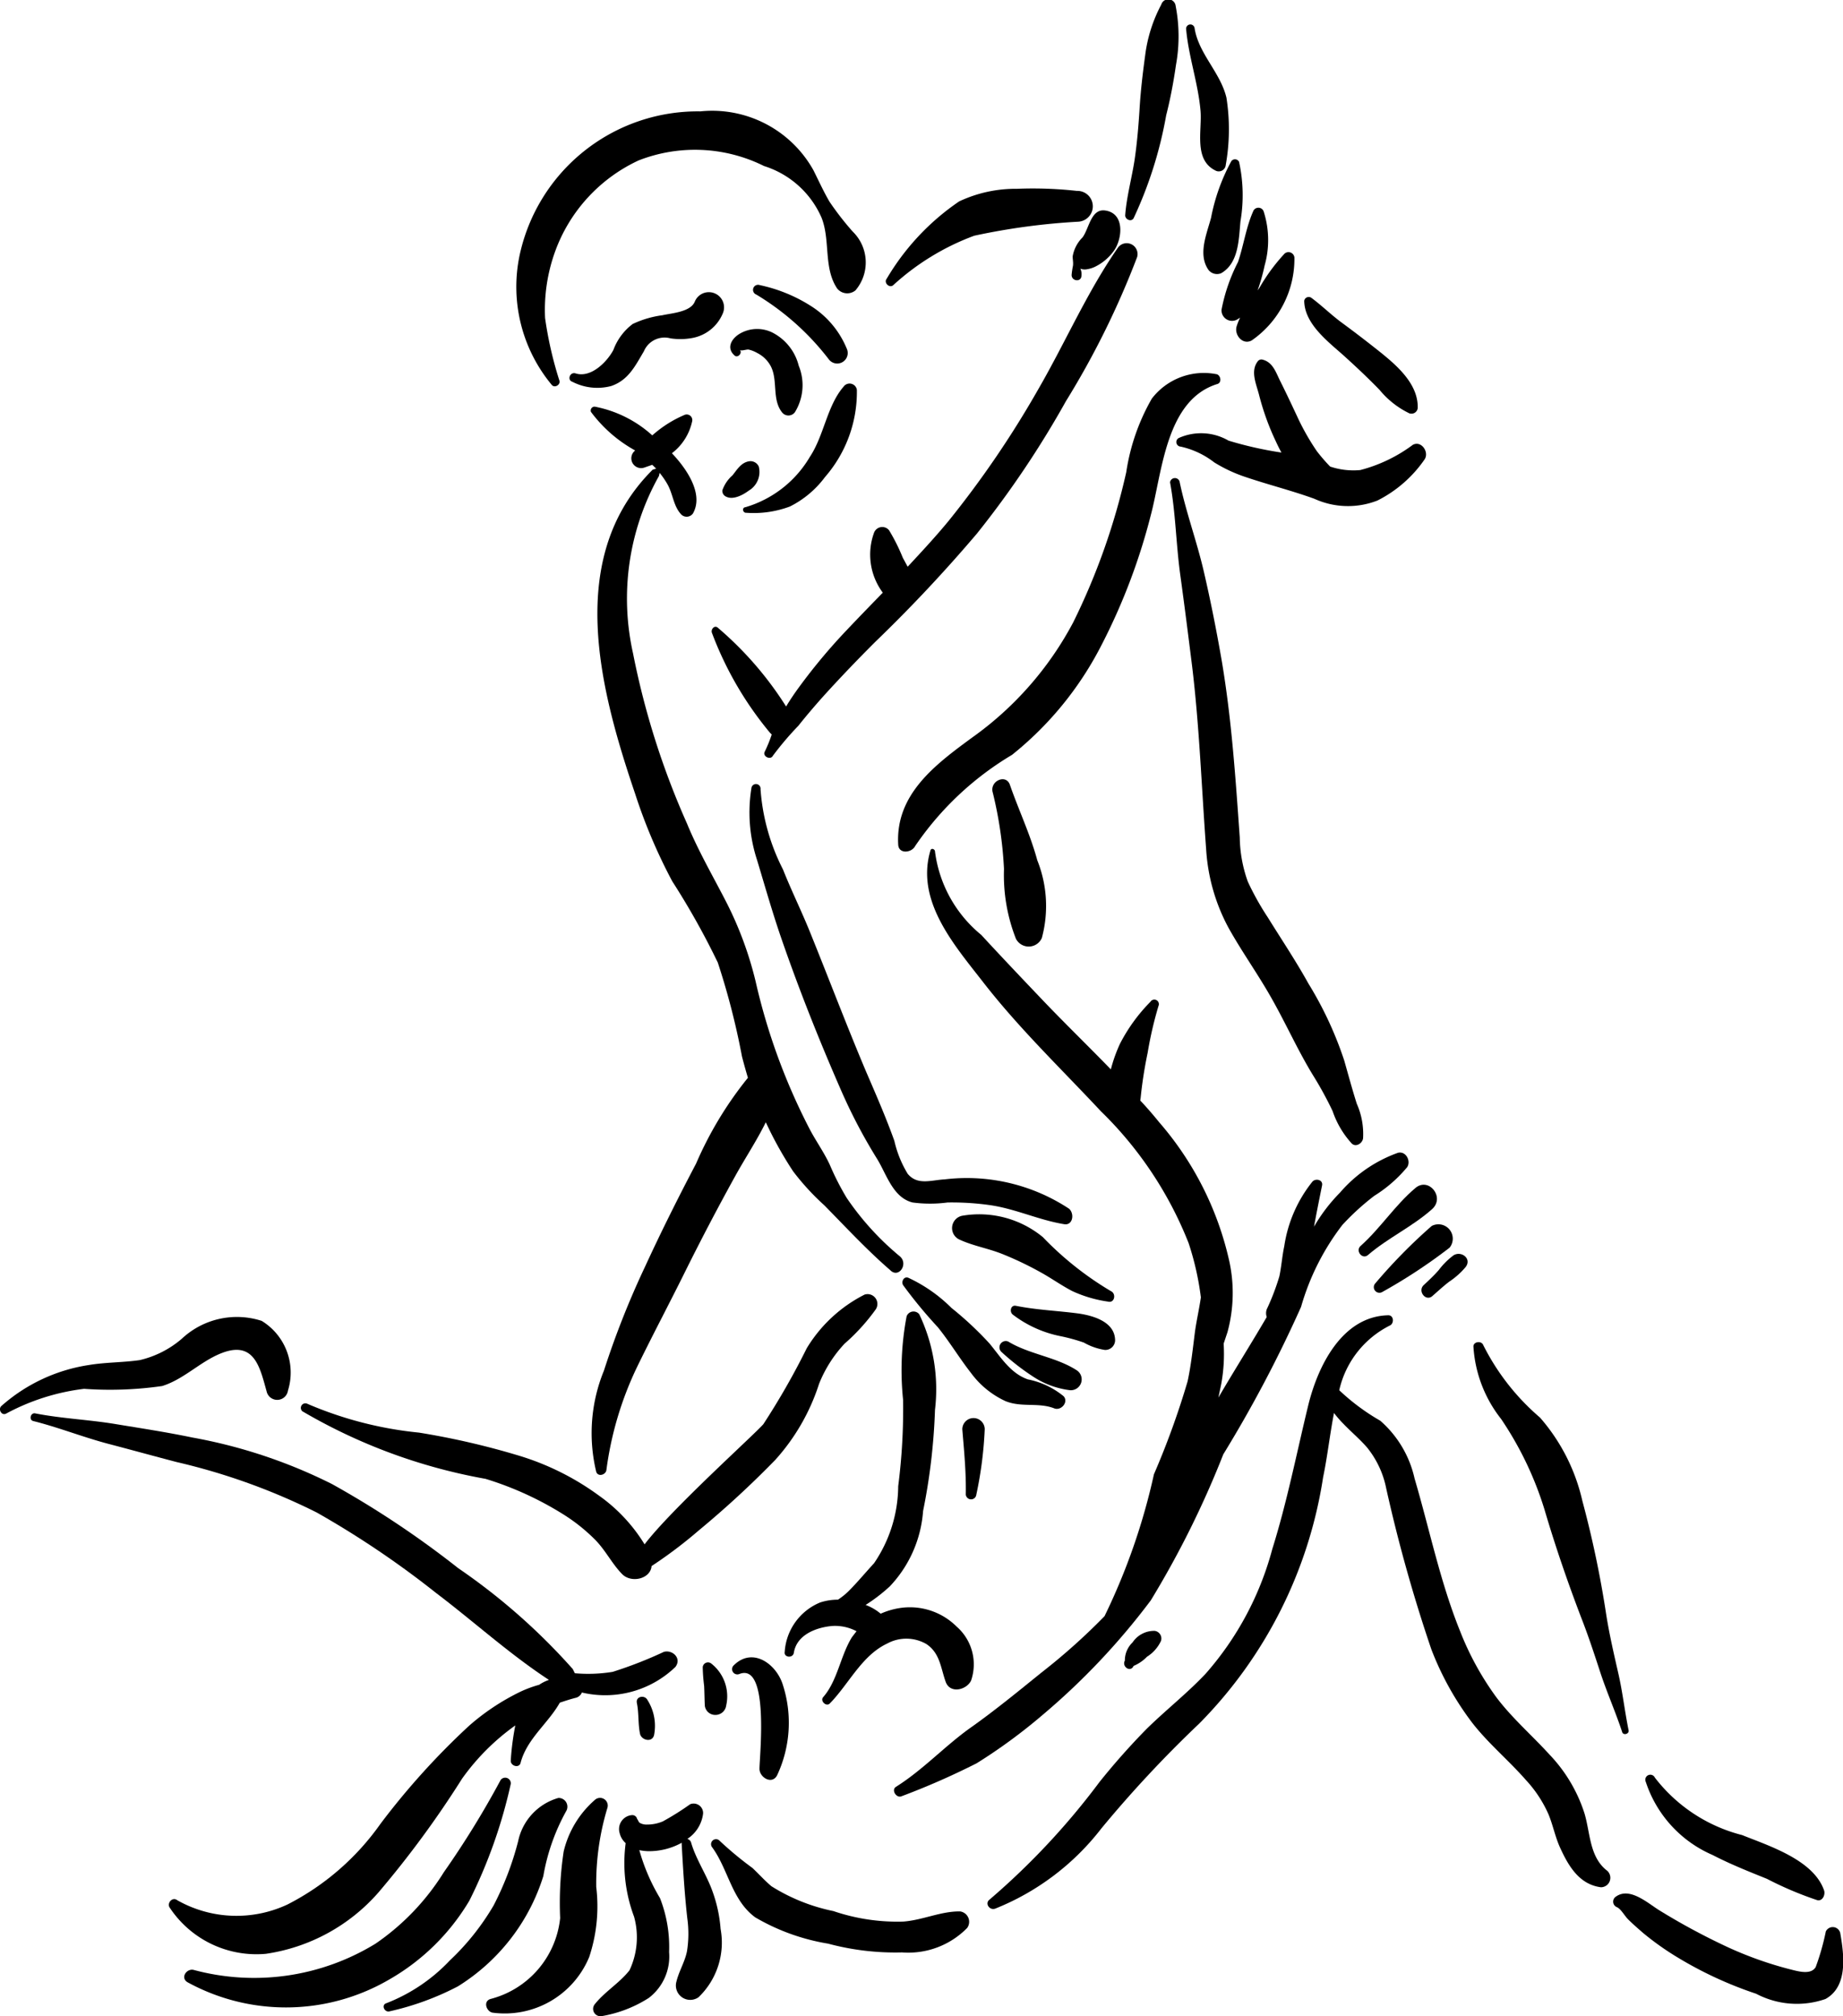 <svg xmlns="http://www.w3.org/2000/svg" data-name="Layer 1" viewBox="2.369 2.122 5.261 5.756" x="0px" y="0px"><title>KAMASUTRA</title><path d="M4.264,6.838a1.196,1.196,0,0,1-.146.057.432.432,0,0,1-.108.004l-.006-.012a1.782,1.782,0,0,0-.327-.288,2.709,2.709,0,0,0-.36-.24,1.468,1.468,0,0,0-.399-.133c-.072-.015-.144-.026-.217-.038-.077-.013-.156-.016-.232-.031-.013-.002-.018.019-.005.022.072.018.142.046.214.065.065.017.13.035.195.052a1.802,1.802,0,0,1,.4.144,2.649,2.649,0,0,1,.341.23c.107.081.209.174.322.248a.118.118,0,0,0-.028.014.329.329,0,0,0-.054.02.652.652,0,0,0-.146.097,2.112,2.112,0,0,0-.253.28.732.732,0,0,1-.265.23.343.343,0,0,1-.315-.012c-.014-.011-.031.009-.021.022a.297.297,0,0,0,.274.131.528.528,0,0,0,.322-.176,2.831,2.831,0,0,0,.238-.324.647.647,0,0,1,.152-.152.759.759,0,0,0-.013.1c-.001.016.024.023.028.007.018-.069.079-.113.112-.172.015-.005.03-.01.046-.014a.025.025,0,0,0,.017-.015.289.289,0,0,0,.267-.073C4.316,6.856,4.288,6.831,4.264,6.838Z" /><path d="M3.798,7.204a2.586,2.586,0,0,1-.162.263.685.685,0,0,1-.195.204.663.663,0,0,1-.519.075c-.02-.005-.039.022-.018.035A.585.585,0,0,0,3.479,7.774a.629.629,0,0,0,.23-.226,1.43,1.43,0,0,0,.118-.333A.016.016,0,0,0,3.798,7.204Z" /><path d="M3.963,7.255a.163.163,0,0,0-.115.124.865.865,0,0,1-.07.183.703.703,0,0,1-.125.157.495.495,0,0,1-.181.122c-.016.005-.005.028.01.023a.793.793,0,0,0,.194-.071.573.573,0,0,0,.15-.135.567.567,0,0,0,.094-.18.587.587,0,0,1,.065-.185A.025.025,0,0,0,3.963,7.255Z" /><path d="M4.069,7.259a.281.281,0,0,0-.091.149.99.99,0,0,0-.01.19.267.267,0,0,1-.199.231c-.022.007-.011.036.006.039A.261.261,0,0,0,4.051,7.709a.46.46,0,0,0,.02-.2A.744.744,0,0,1,4.103,7.283.022.022,0,0,0,4.069,7.259Z" /><path d="M4.426,7.629a.402.402,0,0,0-.023-.107c-.017-.048-.047-.091-.061-.139a.015.015,0,0,0-.011-.011.101.101,0,0,0,.045-.072.027.027,0,0,0-.037-.027.773.773,0,0,1-.078.049.115.115,0,0,1-.045.009.039.039,0,0,1-.021-.005c-.005-.004-.007-.016-.007-.007a.014.014,0,0,0-.015-.015.04.04,0,0,0-.035.052.055.055,0,0,0,.017.028.437.437,0,0,0,.024.21.221.221,0,0,1-.013.153c-.029.037-.071.061-.1.098a.021.021,0,0,0,.02.033.361.361,0,0,0,.135-.052.149.149,0,0,0,.058-.131.381.381,0,0,0-.026-.154.556.556,0,0,1-.059-.137.14.14,0,0,0,.025.003.193.193,0,0,0,.096-.024l-0.0.005c.004.071.008.14.016.211a.317.317,0,0,1-.001.094c-.006.03-.023.057-.03.086a.041.041,0,0,0,.063.045A.216.216,0,0,0,4.426,7.629Z" /><path d="M5.11,7.579c-.055-.001-.107.025-.163.029a.567.567,0,0,1-.199-.03.531.531,0,0,1-.177-.071c-.019-.016-.036-.035-.054-.052a.985.985,0,0,1-.093-.077.014.014,0,0,0-.022.018c.046.063.056.151.123.2a.606.606,0,0,0,.208.075.74.74,0,0,0,.211.025.235.235,0,0,0,.186-.07A.03.03,0,0,0,5.11,7.579Z" /><path d="M6.957,7.463c-.051-.039-.048-.107-.065-.164A.434.434,0,0,0,6.792,7.131c-.05-.055-.107-.104-.152-.164a.834.834,0,0,1-.103-.188c-.057-.141-.087-.29-.13-.436a.307.307,0,0,0-.098-.165.615.615,0,0,1-.117-.087.274.274,0,0,1,.145-.185c.012-.006.011-.029-.005-.029-.133.003-.202.147-.229.259-.033.136-.06.274-.102.408a.882.882,0,0,1-.191.357c-.053.056-.113.103-.168.157a1.994,1.994,0,0,0-.134.151,2.073,2.073,0,0,1-.314.336c-.015.011 0.0.032.016.026a.721.721,0,0,0,.303-.229,3.382,3.382,0,0,1,.279-.299A1.274,1.274,0,0,0,6.146,6.339c.012-.057.019-.121.031-.183a.312.312,0,0,0,.026.03c.022.023.047.044.068.068a.268.268,0,0,1,.055.117,4.383,4.383,0,0,0,.129.46.849.849,0,0,0,.117.21c.046.059.104.107.153.163a.354.354,0,0,1,.064.097c.013.031.019.064.033.095.024.053.055.106.117.114A.027.027,0,0,0,6.957,7.463Z" /><path d="M6.409,5.514c-.058.049-.099.114-.156.165-.016.014.005.04.021.026.057-.049.127-.081.183-.131C6.495,5.54,6.447,5.481,6.409,5.514Z" /><path d="M6.456,5.622a1.535,1.535,0,0,0-.162.165.016.016,0,0,0,.02.024,1.533,1.533,0,0,0,.193-.127A.041.041,0,0,0,6.456,5.622Z" /><path d="M6.518,5.706a.213.213,0,0,0-.042.042c-.013.015-.028.029-.043.043-.018.017.006.048.025.031.016-.014.031-.028.048-.041a.219.219,0,0,0,.047-.042C6.571,5.715,6.54,5.692,6.518,5.706Z" /><path d="M3.116,5.893a.23.23,0,0,0-.228.051.283.283,0,0,1-.12.061c-.048.007-.097.006-.145.014a.486.486,0,0,0-.25.117c-.01.009-0.0.028.013.022a.627.627,0,0,1,.223-.071A1.044,1.044,0,0,0,2.832,6.079c.067-.021.115-.077.181-.098.084-.026.099.049.117.113a.031.031,0,0,0,.061-.002A.173.173,0,0,0,3.116,5.893Z" /><path d="M4.837,5.818a.409.409,0,0,0-.165.153,2.107,2.107,0,0,1-.124.217c-.028.032-.263.243-.339.343a.473.473,0,0,0-.13-.139.756.756,0,0,0-.228-.114,2.196,2.196,0,0,0-.286-.066,1.073,1.073,0,0,1-.318-.082.013.013,0,0,0-.015.021,1.581,1.581,0,0,0,.523.193.931.931,0,0,1,.223.102.509.509,0,0,1,.091.073c.029.03.047.067.075.096.026.028.082.015.085-.022l.012-.008a1.298,1.298,0,0,0,.123-.094,2.75,2.75,0,0,0,.218-.201.596.596,0,0,0,.125-.217.365.365,0,0,1,.073-.115.572.572,0,0,0,.089-.098A.028.028,0,0,0,4.837,5.818Z" /><path d="M4.604,6.933c-.018-.06-.086-.11-.14-.057a.015.015,0,0,0,.016.025c.086-.033.057.236.057.271 0.0.024.035.046.05.019A.353.353,0,0,0,4.604,6.933Z" /><path d="M4.217,6.975c-.008-.015-.034-.01-.03.009.006.029.003.059.009.088.004.018.034.026.04.004A.138.138,0,0,0,4.217,6.975Z" /><path d="M4.399,6.871a.015.015,0,0,0-.024.011.504.504,0,0,0,.004.053c.001.019.001.038.002.057a.03.03,0,0,0,.031.026.031.031,0,0,0,.03-.027A.119.119,0,0,0,4.399,6.871Z" /><path d="M5.1,6.766a.189.189,0,0,0-.156-.054.211.211,0,0,0-.061.017A.146.146,0,0,0,4.84,6.704a.482.482,0,0,0,.069-.053.349.349,0,0,0,.095-.215,1.739,1.739,0,0,0,.034-.289A.497.497,0,0,0,4.993,5.874a.021.021,0,0,0-.036.006.824.824,0,0,0-.01.239,1.743,1.743,0,0,1-.014.246.395.395,0,0,1-.069.22c-.024.026-.048.055-.073.08a.206.206,0,0,1-.03.024.162.162,0,0,0-.051.008.164.164,0,0,0-.101.141c-.003.016.023.019.026.003.008-.052.064-.073.11-.077a.132.132,0,0,1,.069.015l-.013.017c-.033.053-.041.124-.082.171-.01.011.009.029.019.018.054-.055.091-.137.164-.171a.114.114,0,0,1,.112.002c.038.026.04.066.054.106.012.037.06.025.073-.002A.143.143,0,0,0,5.1,6.766Z" /><path d="M4.938,5.709a.796.796,0,0,1-.152-.167.754.754,0,0,1-.048-.094c-.016-.035-.039-.067-.057-.101a1.763,1.763,0,0,1-.155-.423,1.025,1.025,0,0,0-.084-.227c-.038-.074-.08-.146-.112-.224a2.266,2.266,0,0,1-.154-.486.716.716,0,0,1,.074-.506l.002-.009a.242.242,0,0,1,.022.032c.016.028.017.061.038.085a.022.022,0,0,0,.035-.001c.032-.056-.019-.129-.06-.172a.156.156,0,0,0,.058-.092.016.016,0,0,0-.023-.017.335.335,0,0,0-.091.058.339.339,0,0,0-.164-.082.011.011,0,0,0-.011.015.394.394,0,0,0,.126.11l-.003.003a.028.028,0,0,0,.029.046l.023-.008.011.011-.01.003c-.252.251-.15.63-.05.925a1.535,1.535,0,0,0,.106.25,2.166,2.166,0,0,1,.13.232,2.101,2.101,0,0,1,.069.268q.008.031.017.061a1.052,1.052,0,0,0-.148.245c-.051.097-.1.195-.146.295a2.467,2.467,0,0,0-.117.296.471.471,0,0,0-.022.289c.005.015.027.009.029-.005a.971.971,0,0,1,.085-.289c.045-.093.094-.185.14-.278q.068-.137.142-.271c.028-.051.062-.102.088-.155l.013.027a1.076,1.076,0,0,0,.065.113.707.707,0,0,0,.089.097c.062.063.121.127.188.185C4.934,5.773,4.963,5.731,4.938,5.709Z" /><path d="M5.405,6.108a.232.232,0,0,0-.102-.048c-.049-.017-.077-.063-.109-.102a.969.969,0,0,0-.109-.102.431.431,0,0,0-.123-.086c-.013-.005-.021.011-.015.021a1.338,1.338,0,0,0,.099.12c.034.042.062.089.095.131a.254.254,0,0,0,.098.08c.046.019.095.003.14.021C5.399,6.15,5.42,6.124,5.405,6.108Z" /><path d="M5.444,6.035c-.059-.039-.136-.046-.197-.083a.018.018,0,0,0-.02.029.681.681,0,0,0,.094.073.246.246,0,0,0,.103.037A.031.031,0,0,0,5.444,6.035Z" /><path d="M5.448,5.872c-.06-.008-.119-.01-.179-.022-.015-.003-.019.017-.009.025a.33.33,0,0,0,.138.062.514.514,0,0,1,.065.018.174.174,0,0,0,.06.021A.028.028,0,0,0,5.552,5.945C5.549,5.895,5.489,5.878,5.448,5.872Z" /><path d="M5.54,5.808a.917.917,0,0,1-.194-.154.286.286,0,0,0-.231-.061.036.036,0,0,0-.007.068c.039.018.082.025.122.041a.953.953,0,0,1,.109.052c.031.017.06.038.091.054a.364.364,0,0,0,.102.03C5.551,5.843,5.556,5.815,5.54,5.808Z" /><path d="M5.421,5.573a.53.53,0,0,0-.355-.084c-.039.002-.078.018-.106-.016a.315.315,0,0,1-.038-.094c-.024-.067-.052-.131-.08-.196-.055-.13-.105-.262-.158-.393-.025-.063-.055-.123-.08-.186a.593.593,0,0,1-.064-.229.013.013,0,0,0-.026-.003.436.436,0,0,0,.016.205c.022.073.043.147.068.22.051.148.109.294.172.438a1.532,1.532,0,0,0,.103.196c.027.044.045.11.101.124a.378.378,0,0,0,.1 0.0.779.779,0,0,1,.117.007c.075.01.142.043.216.055C5.431,5.621,5.437,5.588,5.421,5.573Z" /><path d="M5.561,2.828c-.088.126-.151.272-.228.405a2.816,2.816,0,0,1-.256.376c-.037.045-.077.088-.117.131l-.014-.026a.549.549,0,0,0-.039-.078.025.025,0,0,0-.043.007.182.182,0,0,0,.025.171c-.035.036-.07.072-.104.108a1.645,1.645,0,0,0-.133.159c-.014.019-.027.038-.039.058a.986.986,0,0,0-.195-.225c-.009-.008-.02.004-.017.014a.987.987,0,0,0,.166.286l.005.005a.397.397,0,0,1-.02.049c-.007.013.016.025.023.012A.884.884,0,0,1,4.648,4.194c.023-.029.047-.057.072-.085.048-.053.097-.104.147-.154a4.233,4.233,0,0,0,.291-.31A2.758,2.758,0,0,0,5.412,3.267a2.417,2.417,0,0,0,.203-.411A.031.031,0,0,0,5.561,2.828Z" /><path d="M5.725,2.139A.021.021,0,0,0,5.684,2.135a.418.418,0,0,0-.046.145c-.007.051-.013.102-.016.153-.003.048-.007.096-.014.144-.008.053-.023.106-.027.159-.001.012.017.021.024.009a1.173,1.173,0,0,0,.093-.294c.012-.047.021-.095.028-.144A.456.456,0,0,0,5.725,2.139Z" /><path d="M5.87,2.401c-.017-.072-.08-.126-.091-.199a.012.012,0,0,0-.024.004c.007.078.034.153.041.232.005.057-.021.142.045.172a.02.02,0,0,0,.027-.017A.581.581,0,0,0,5.87,2.401Z" /><path d="M5.906,2.584a.013.013,0,0,0-.022-.002.556.556,0,0,0-.058.162c-.013.048-.038.105-.007.149a.031.031,0,0,0,.036.009c.05-.029.05-.095.055-.148A.445.445,0,0,0,5.906,2.584Z" /><path d="M6.064,2.857a.017.017,0,0,0-.028-.011.529.529,0,0,0-.072.098l-.005.007a.57.57,0,0,0,.02-.071.267.267,0,0,0-.003-.155.016.016,0,0,0-.03.001c-.02.045-.027.097-.043.144a.506.506,0,0,0-.047.136.03.03,0,0,0,.048.026l.005-.003a.161.161,0,0,0-.01.025c-.007.024.017.054.043.04A.283.283,0,0,0,6.064,2.857Z" /><path d="M5.84,3.19a.187.187,0,0,0-.183.07.599.599,0,0,0-.073.21,1.907,1.907,0,0,1-.151.428.948.948,0,0,1-.288.329c-.105.077-.22.162-.212.306.001.028.038.024.048.005a.876.876,0,0,1,.277-.261.959.959,0,0,0,.251-.305,1.746,1.746,0,0,0,.145-.379c.033-.124.043-.33.191-.375C5.858,3.213,5.853,3.191,5.84,3.19Z" /><path d="M6.36,5.413a.392.392,0,0,0-.166.114.481.481,0,0,0-.074.097c.007-.039.015-.078.023-.118.003-.016-.019-.021-.028-.01a.385.385,0,0,0-.08.184c-.006.028-.008.058-.014.086a.664.664,0,0,1-.036.094.033.033,0,0,0,0.0.022c-.045.077-.093.153-.138.23l0,0.0.008-.038a.478.478,0,0,0,.007-.116l.011-.033a.426.426,0,0,0,.005-.203A.905.905,0,0,0,5.678,5.326c-.017-.021-.035-.042-.054-.062l.001-.007a1.219,1.219,0,0,1,.02-.129,1.081,1.081,0,0,1,.031-.134.013.013,0,0,0-.023-.012.487.487,0,0,0-.087.12.431.431,0,0,0-.026.073c-.064-.066-.13-.13-.194-.197-.059-.062-.118-.124-.176-.187a.368.368,0,0,1-.132-.238c0-.007-.011-.011-.013-.003-.043.145.069.271.152.378.102.131.221.245.334.366a1.077,1.077,0,0,1,.251.377.813.813,0,0,1,.035.155c-.005.034-.013.069-.017.099-.006.047-.011.095-.021.141a2.318,2.318,0,0,1-.096.265,1.818,1.818,0,0,1-.141.405,1.779,1.779,0,0,1-.18.161c-.068.055-.135.11-.206.16-.072.052-.134.119-.209.166-.015.009.001.034.016.027a2.11,2.11,0,0,0,.214-.094,1.557,1.557,0,0,0,.187-.137,1.983,1.983,0,0,0,.31-.328,2.698,2.698,0,0,0,.207-.417A3.669,3.669,0,0,0,6.083,5.853a.697.697,0,0,1,.118-.234.712.712,0,0,1,.091-.083.388.388,0,0,0,.094-.082C6.397,5.437,6.383,5.408,6.36,5.413Z" /><path d="M7.622,7.64A.022.022,0,0,0,7.581,7.636a.688.688,0,0,1-.029.102c-.014.023-.05.012-.074.006a1.048,1.048,0,0,1-.194-.071,1.89,1.89,0,0,1-.178-.097c-.034-.021-.086-.069-.126-.038a.017.017,0,0,0,.005.029c.011.005.022.025.031.034.014.014.029.027.044.04a.8.8,0,0,0,.094.067,1.108,1.108,0,0,0,.228.106.249.249,0,0,0,.198.015C7.645,7.793,7.633,7.703,7.622,7.64Z" /><path d="M7.576,7.519c-.03-.087-.157-.127-.234-.158a.456.456,0,0,1-.249-.164.014.014,0,0,0-.026.012.344.344,0,0,0,.191.209c.05.026.103.047.155.068a1.002,1.002,0,0,0,.144.061C7.572,7.55,7.58,7.531,7.576,7.519Z" /><path d="M7.018,7.062c-.011-.054-.017-.108-.029-.161-.013-.057-.026-.113-.035-.17a2.947,2.947,0,0,0-.068-.324.544.544,0,0,0-.121-.238.663.663,0,0,1-.162-.207c-.005-.013-.028-.01-.028.004a.37.37,0,0,0,.079.207.968.968,0,0,1,.124.259c.031.105.066.207.105.309.02.051.037.103.054.155.019.058.044.114.063.172C7.004,7.077,7.02,7.072,7.018,7.062Z" /><path d="M6.242,5.273c-.013-.041-.024-.082-.036-.124a1.042,1.042,0,0,0-.102-.219c-.036-.065-.077-.126-.116-.189a.784.784,0,0,1-.057-.102.387.387,0,0,1-.023-.126c-.012-.169-.023-.335-.051-.502-.015-.087-.032-.173-.052-.259-.02-.086-.051-.169-.069-.256A.014.014,0,0,0,5.709,3.499c.016.087.017.175.029.263.012.087.023.174.034.262.021.174.027.347.04.522a.541.541,0,0,0,.064.225c.039.07.086.135.125.205.04.071.073.145.115.214a1.032,1.032,0,0,1,.057.104.262.262,0,0,0,.055.093c.012.011.03-.001.032-.015A.213.213,0,0,0,6.242,5.273Z" /><path d="M5.33,4.578c-.02-.074-.053-.143-.078-.215-.011-.033-.059-.011-.049.022A1.149,1.149,0,0,1,5.235,4.603a.497.497,0,0,0,.034.199.041.041,0,0,0,.074-.002A.351.351,0,0,0,5.33,4.578Z" /><path d="M5.665,6.778a.074.074,0,0,0-.063.033.071.071,0,0,0-.022.052l-0.0 0c-.009.016.014.034.024.017l.001-.002a.113.113,0,0,0,.038-.026.107.107,0,0,0,.04-.045A.022.022,0,0,0,5.665,6.778Z" /><path d="M4.803,2.783a.831.831,0,0,1-.066-.085c-.017-.029-.031-.06-.046-.09A.331.331,0,0,0,4.368,2.44a.52.52,0,0,0-.516.412.438.438,0,0,0,.093.37c.009.008.024-.002.021-.013A1.075,1.075,0,0,1,3.925,3.03a.489.489,0,0,1,.029-.191A.459.459,0,0,1,4.192,2.58a.442.442,0,0,1,.358.016.266.266,0,0,1,.164.147c.026.065.005.144.045.203a.037.037,0,0,0,.052.005A.123.123,0,0,0,4.803,2.783Z" /><path d="M5.443,2.667a1.137,1.137,0,0,0-.171-.006.378.378,0,0,0-.165.036.692.692,0,0,0-.207.221c-.009.011.008.028.019.018a.703.703,0,0,1,.231-.141,1.898,1.898,0,0,1,.296-.04A.044.044,0,0,0,5.443,2.667Z" /><path d="M5.524,2.723c-.041-.006-.046.052-.065.077a.1.1,0,0,0-.028.054c-0.0.009.002.016.001.026a.246.246,0,0,0-.004.027c0.0.018.027.021.028.003a.038.038,0,0,0-.003-.021.034.034,0,0,0,.017.002.084.084,0,0,0,.024-.007.144.144,0,0,0,.054-.045C5.573,2.805,5.581,2.731,5.524,2.723Z" /><path d="M6.402,3.392a.433.433,0,0,1-.15.072A.208.208,0,0,1,6.166,3.454a.499.499,0,0,1-.038-.044.679.679,0,0,1-.057-.101c-.015-.032-.03-.064-.046-.096-.013-.025-.021-.056-.051-.064a.013.013,0,0,0-.015.005c-.021.028-.004.064.004.095a.728.728,0,0,0,.041.118c.007.015.014.031.023.047a1.055,1.055,0,0,1-.151-.034.156.156,0,0,0-.141-.008.013.013,0,0,0,.004.025.24.24,0,0,1,.096.045.424.424,0,0,0,.084.04c.067.023.136.04.202.064a.231.231,0,0,0,.18.005.36.36,0,0,0,.135-.118C6.449,3.412,6.426,3.379,6.402,3.392Z" /><path d="M6.296,3.117q-.048-.038-.097-.074c-.03-.022-.057-.049-.087-.071a.013.013,0,0,0-.02.009c.001.068.072.119.117.16.033.03.066.061.098.094a.252.252,0,0,0,.085.067.018.018,0,0,0,.024-.015C6.418,3.214,6.349,3.159,6.296,3.117Z" /><path d="M4.815,3.235a.021.021,0,0,0-.038-.009c-.047.054-.056.14-.096.2a.317.317,0,0,1-.184.144c-.011.001-.008.017.003.016a.295.295,0,0,0,.124-.018.282.282,0,0,0,.1-.084A.37.37,0,0,0,4.815,3.235Z" /><path d="M4.352,2.984c-.013.029-.066.032-.092.038a.284.284,0,0,0-.085.025.164.164,0,0,0-.055.074c-.018.034-.064.081-.108.067-.016-.005-.025.019-.009.024a.155.155,0,0,0,.111.012c.049-.017.068-.057.093-.099a.064.064,0,0,1,.076-.037A.188.188,0,0,0,4.345,3.087.117.117,0,0,0,4.433,3.015.043.043,0,0,0,4.352,2.984Z" /><path d="M4.649,3.166A.146.146,0,0,0,4.573,3.071a.098.098,0,0,0-.096.006c-.022.015-.034.04-.011.06.009.008.023-.007.015-.016.004.004.019-.002.025-.001a.091.091,0,0,1,.025.01.089.089,0,0,1,.039.039c.02.041.002.094.032.131a.023.023,0,0,0,.036-.001A.147.147,0,0,0,4.649,3.166Z" /><path d="M4.535,3.454a.026.026,0,0,0-.028-.015c-.023.004-.034.024-.047.04a.101.101,0,0,0-.029.043.018.018,0,0,0,.011.018c.02.01.048-.005.064-.017A.062.062,0,0,0,4.535,3.454Z" /><path d="M4.786,3.117a.261.261,0,0,0-.1-.12.442.442,0,0,0-.148-.061.014.014,0,0,0-.01.027.743.743,0,0,1,.207.185A.03.03,0,0,0,4.786,3.117Z" /><path d="M5.116,6.203c.005.06.011.122.01.183a.015.015,0,0,0,.03.003,1.113,1.113,0,0,0,.024-.187A.032.032,0,1,0,5.116,6.203Z" /></svg>